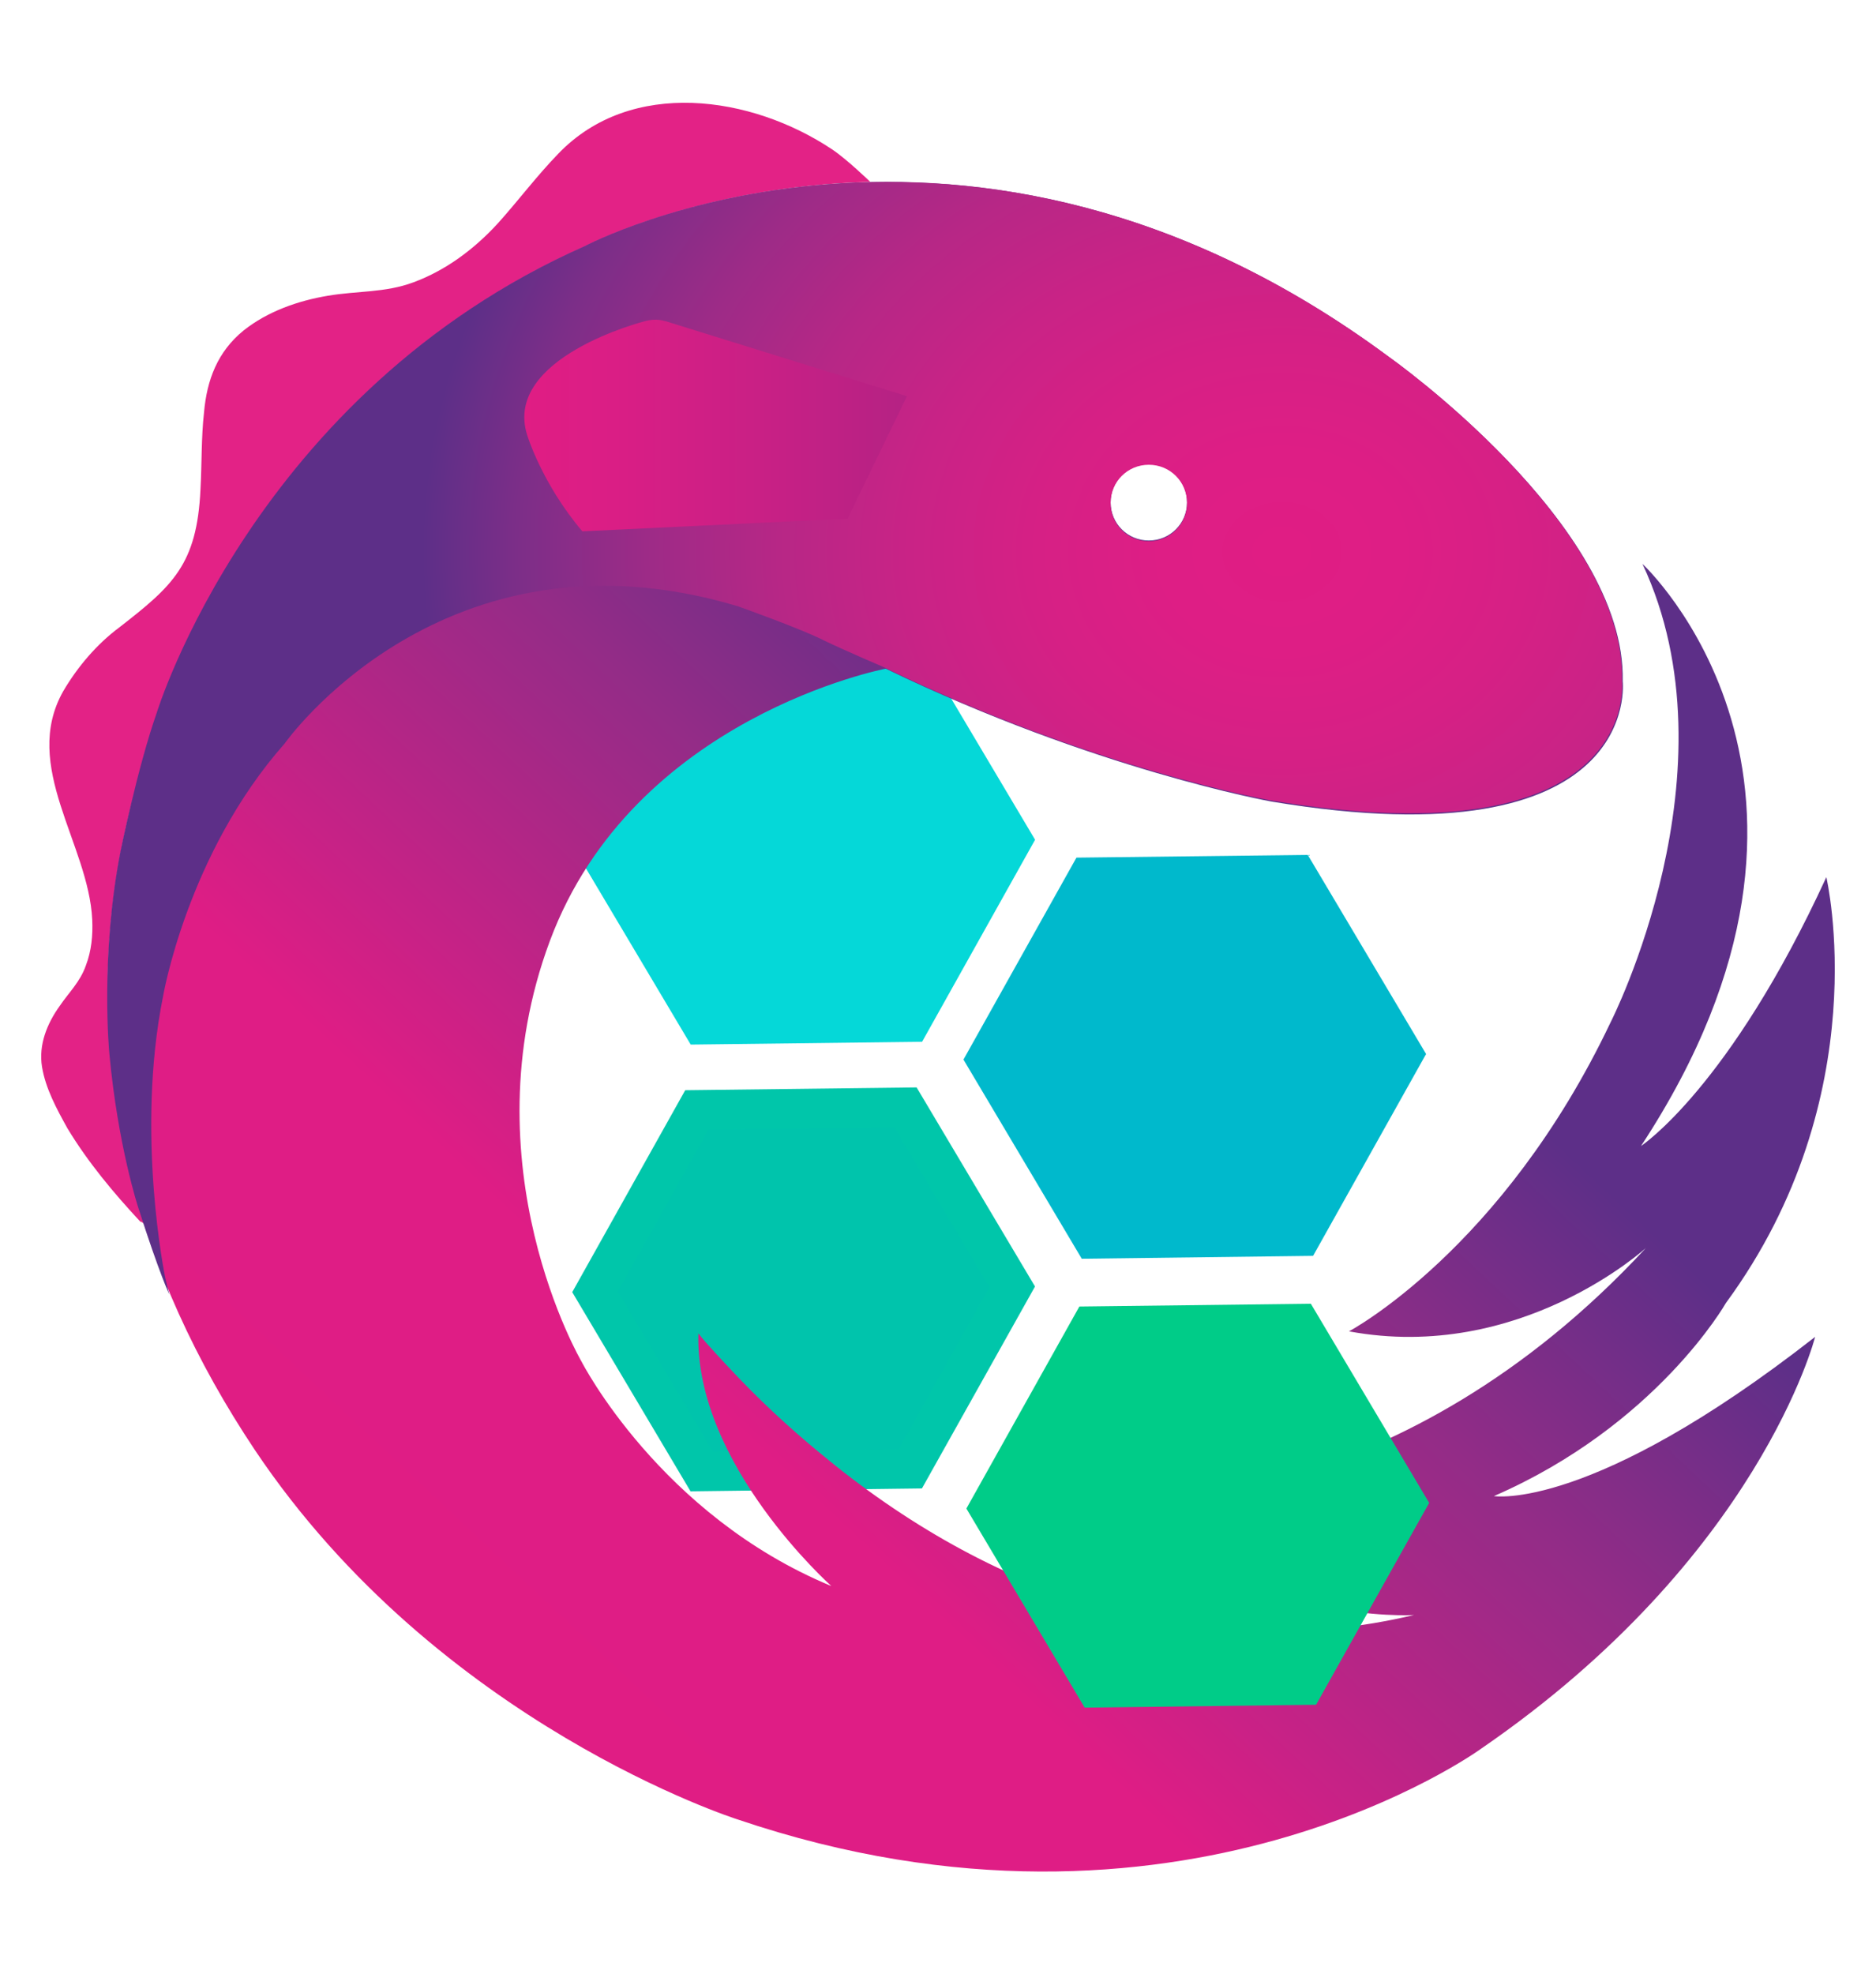 <?xml version="1.0" encoding="utf-8"?>
<!-- Generator: Adobe Illustrator 25.2.1, SVG Export Plug-In . SVG Version: 6.00 Build 0)  -->
<svg version="1.1" id="Layer_1" xmlns="http://www.w3.org/2000/svg" xmlns:xlink="http://www.w3.org/1999/xlink" x="0px" y="0px"
	 viewBox="0 0 2376 2500" style="enable-background:new 0 0 2376 2500;" xml:space="preserve">
<style type="text/css">
	.st0{fill:#00C4AC;stroke:#00C6AA;stroke-width:50;stroke-miterlimit:10;}
	.st1{fill:#E32286;}
	.st2{fill:#05D8D8;stroke:#05D8D8;stroke-width:50;stroke-miterlimit:10;}
	.st3{fill:url(#SVGID_1_);}
	.st4{fill:#00CC88;stroke:#00CC88;stroke-width:50;stroke-miterlimit:10;}
	.st5{fill:url(#SVGID_2_);}
	.st6{fill:url(#SVGID_3_);}
	.st7{fill:#00B9CC;stroke:#00B9CC;stroke-width:50;stroke-miterlimit:10;}
</style>
<polygon class="st0" points="1282,1629.4 1146.8,1402.1 882.6,1405.3 753.6,1635.8 888.7,1863.2 1152.9,1859.9 "/>
<path class="st1" d="M183.1,1550.5c-46.6-145.1-60-298.3-33.1-455.9c11.6-65.4,29.6-128.1,49.3-191.7c0,0,123.6-405.7,541.9-591.1
	c0,0,144.2-76.1,361-81.5c0,0-29.6-28.7-48.4-41.2c-102.1-68.1-254.4-90.5-346.6,5.4c-27.8,28.7-51.1,60-77,88.7
	c-29.6,32.2-65.4,59.1-106.6,74.3c-35.8,13.4-71.7,10.7-108.4,17c-37.6,6.3-76.1,19.7-106.6,43.9c-33.1,26.9-46.6,62.7-50.2,103.9
	c-3.6,32.2-2.7,65.4-4.5,97.6c-4.5,94.9-34.9,121.8-103,174.7C122.2,816,98,844.7,80.1,875.2c-53.7,94.9,32.2,193.5,36.7,289.3
	c0.9,19.7-0.9,39.4-8.1,58.2c-7.2,20.6-21.5,34-33.1,51.1c-16.1,22.4-26.9,49.3-22.4,77s18.8,53.7,32.2,77.9
	c26,43,58.2,81.5,92.3,118.2C179.6,1546.9,181.3,1548.7,183.1,1550.5"/>
<polygon class="st2" points="1282.1,1063.7 1147,836.4 882.8,839.7 753.7,1070.1 888.9,1297.5 1153.1,1294.3 "/>
<linearGradient id="SVGID_1_" gradientUnits="userSpaceOnUse" x1="460.264" y1="91.481" x2="583.54" y2="-39.662" gradientTransform="matrix(9.041 0 0 9.041 -3764.038 1371.957)">
	<stop  offset="0" style="stop-color:#E01D84"/>
	<stop  offset="0.401" style="stop-color:#DF1D85"/>
	<stop  offset="0.77" style="stop-color:#932C87"/>
	<stop  offset="1" style="stop-color:#5D2F88"/>
</linearGradient>
<path class="st3" d="M1892.1,1894.4c206-89.6,293.8-244.5,293.8-244.5c192.6-262.4,127.2-539.2,127.2-539.2
	c-122.7,266.9-234.7,340.4-234.7,340.4c301.8-459.5,1.8-737.1,1.8-737.1c122.7,261.5-40.3,580.4-40.3,580.4
	c-137,288.4-331.4,391.4-331.4,391.4c216.8,40.3,376.2-105.7,376.2-105.7c-310.8,335.9-647.6,319.8-647.6,319.8
	c141.5,158.5,353.8,145.1,353.8,145.1c-277.7,65.4-538.3-26.9-752.4-205.1c-40.3-33.1-78.8-69-114.6-107.5c0,0-32.2-34-38.5-43
	l-0.9-0.9c-4.5,165.7,168.4,319.8,168.4,319.8c-216.8-89.6-316.2-283.9-316.2-283.9s-146-249-40.3-532.9s425.4-344.8,425.4-344.8
	C1386,974.6,1610,1014.9,1610,1014.9c472,78.8,445.2-152.3,445.2-152.3c4.5-198.8-295.6-410.2-295.6-410.2
	C1224.8,55.6,741.1,311.8,741.1,311.8C322.9,497.2,199.3,902.9,199.3,902.9c-19.7,63.6-37.6,126.3-49.3,191.7
	c-45.7,266,23.3,517.7,172.9,741.6c232.9,347.5,610.9,467.5,610.9,467.5c559.8,189.9,942.3-89.6,942.3-89.6
	c352-241.8,422.8-521.3,422.8-521.3C2014.8,1915,1892.1,1894.4,1892.1,1894.4L1892.1,1894.4z M1455,587.6
	c26.9,0,48.4,21.5,48.4,48.4s-21.5,48.4-48.4,48.4s-48.4-21.5-48.4-48.4S1428.1,587.6,1455,587.6z"/>
<polygon class="st4" points="1781.2,1903.4 1646.1,1676 1381.8,1679.2 1252.8,1909.8 1387.9,2137.1 1652.1,2133.8 "/>
<radialGradient id="SVGID_2_" cx="595.568" cy="-104.618" r="120.448" gradientTransform="matrix(9.041 2.160822e-02 -1.808219e-02 7.56 -3762.592 1476.732)" gradientUnits="userSpaceOnUse">
	<stop  offset="0" style="stop-color:#E01D84"/>
	<stop  offset="0.139" style="stop-color:#DE1E85"/>
	<stop  offset="0.285" style="stop-color:#D62085"/>
	<stop  offset="0.434" style="stop-color:#C92386"/>
	<stop  offset="0.586" style="stop-color:#B72786"/>
	<stop  offset="0.739" style="stop-color:#9D2B87"/>
	<stop  offset="0.891" style="stop-color:#7C2E88"/>
	<stop  offset="1" style="stop-color:#5D2F88"/>
</radialGradient>
<path class="st5" d="M2054.2,861.7c4.5-198.8-295.6-410.2-295.6-410.2C1223.9,55.6,740.3,311.8,740.3,311.8
	C322,497.2,198.4,902.9,198.4,902.9c-24.2,69-45.7,174.7-45.7,174.7c-26,132.6-14.3,255.3-14.3,255.3
	c10.7,117.3,36.7,196.2,36.7,196.2c26.9,84.2,39.4,110.2,39.4,110.2c-0.9-2.7-5.4-22.4-5.4-22.4s-37.6-180.9-2.7-354.7
	c0,0,30.5-180.9,154.1-320.7c0,0,200.6-285.7,574.1-173.8c0,0,80.6,28.7,108.4,43c27.8,13.4,76.1,34,76.1,34
	c264.2,128.1,488.1,168.4,488.1,168.4C2081.1,1092.8,2054.2,861.7,2054.2,861.7z M1455,685.3c-26.9,0-48.4-21.5-48.4-48.4
	s21.5-48.4,48.4-48.4s48.4,21.5,48.4,48.4S1481.9,685.3,1455,685.3z"/>
<linearGradient id="SVGID_3_" gradientUnits="userSpaceOnUse" x1="489.693" y1="-92.152" x2="543.299" y2="-92.152" gradientTransform="matrix(9.041 0 0 9.041 -3764.038 1371.957)">
	<stop  offset="0" style="stop-color:#E01D84"/>
	<stop  offset="0.238" style="stop-color:#DA1E85"/>
	<stop  offset="0.658" style="stop-color:#C72085"/>
	<stop  offset="0.999" style="stop-color:#B52284"/>
</linearGradient>
<path class="st6" d="M1148.7,501.7l-305.4-94.9c-1.8,0-10.7-4.5-26.9,0c0,0-180,45.7-148.7,144.2c0,0,18.8,61.8,69.9,121.8
	l335.9-16.1L1148.7,501.7z"/>
<polygon class="st7" points="1777.3,1335 1642.2,1107.7 1378.1,1110.8 1249.1,1341.3 1384.2,1568.7 1648.3,1565.4 "/>
</svg>
